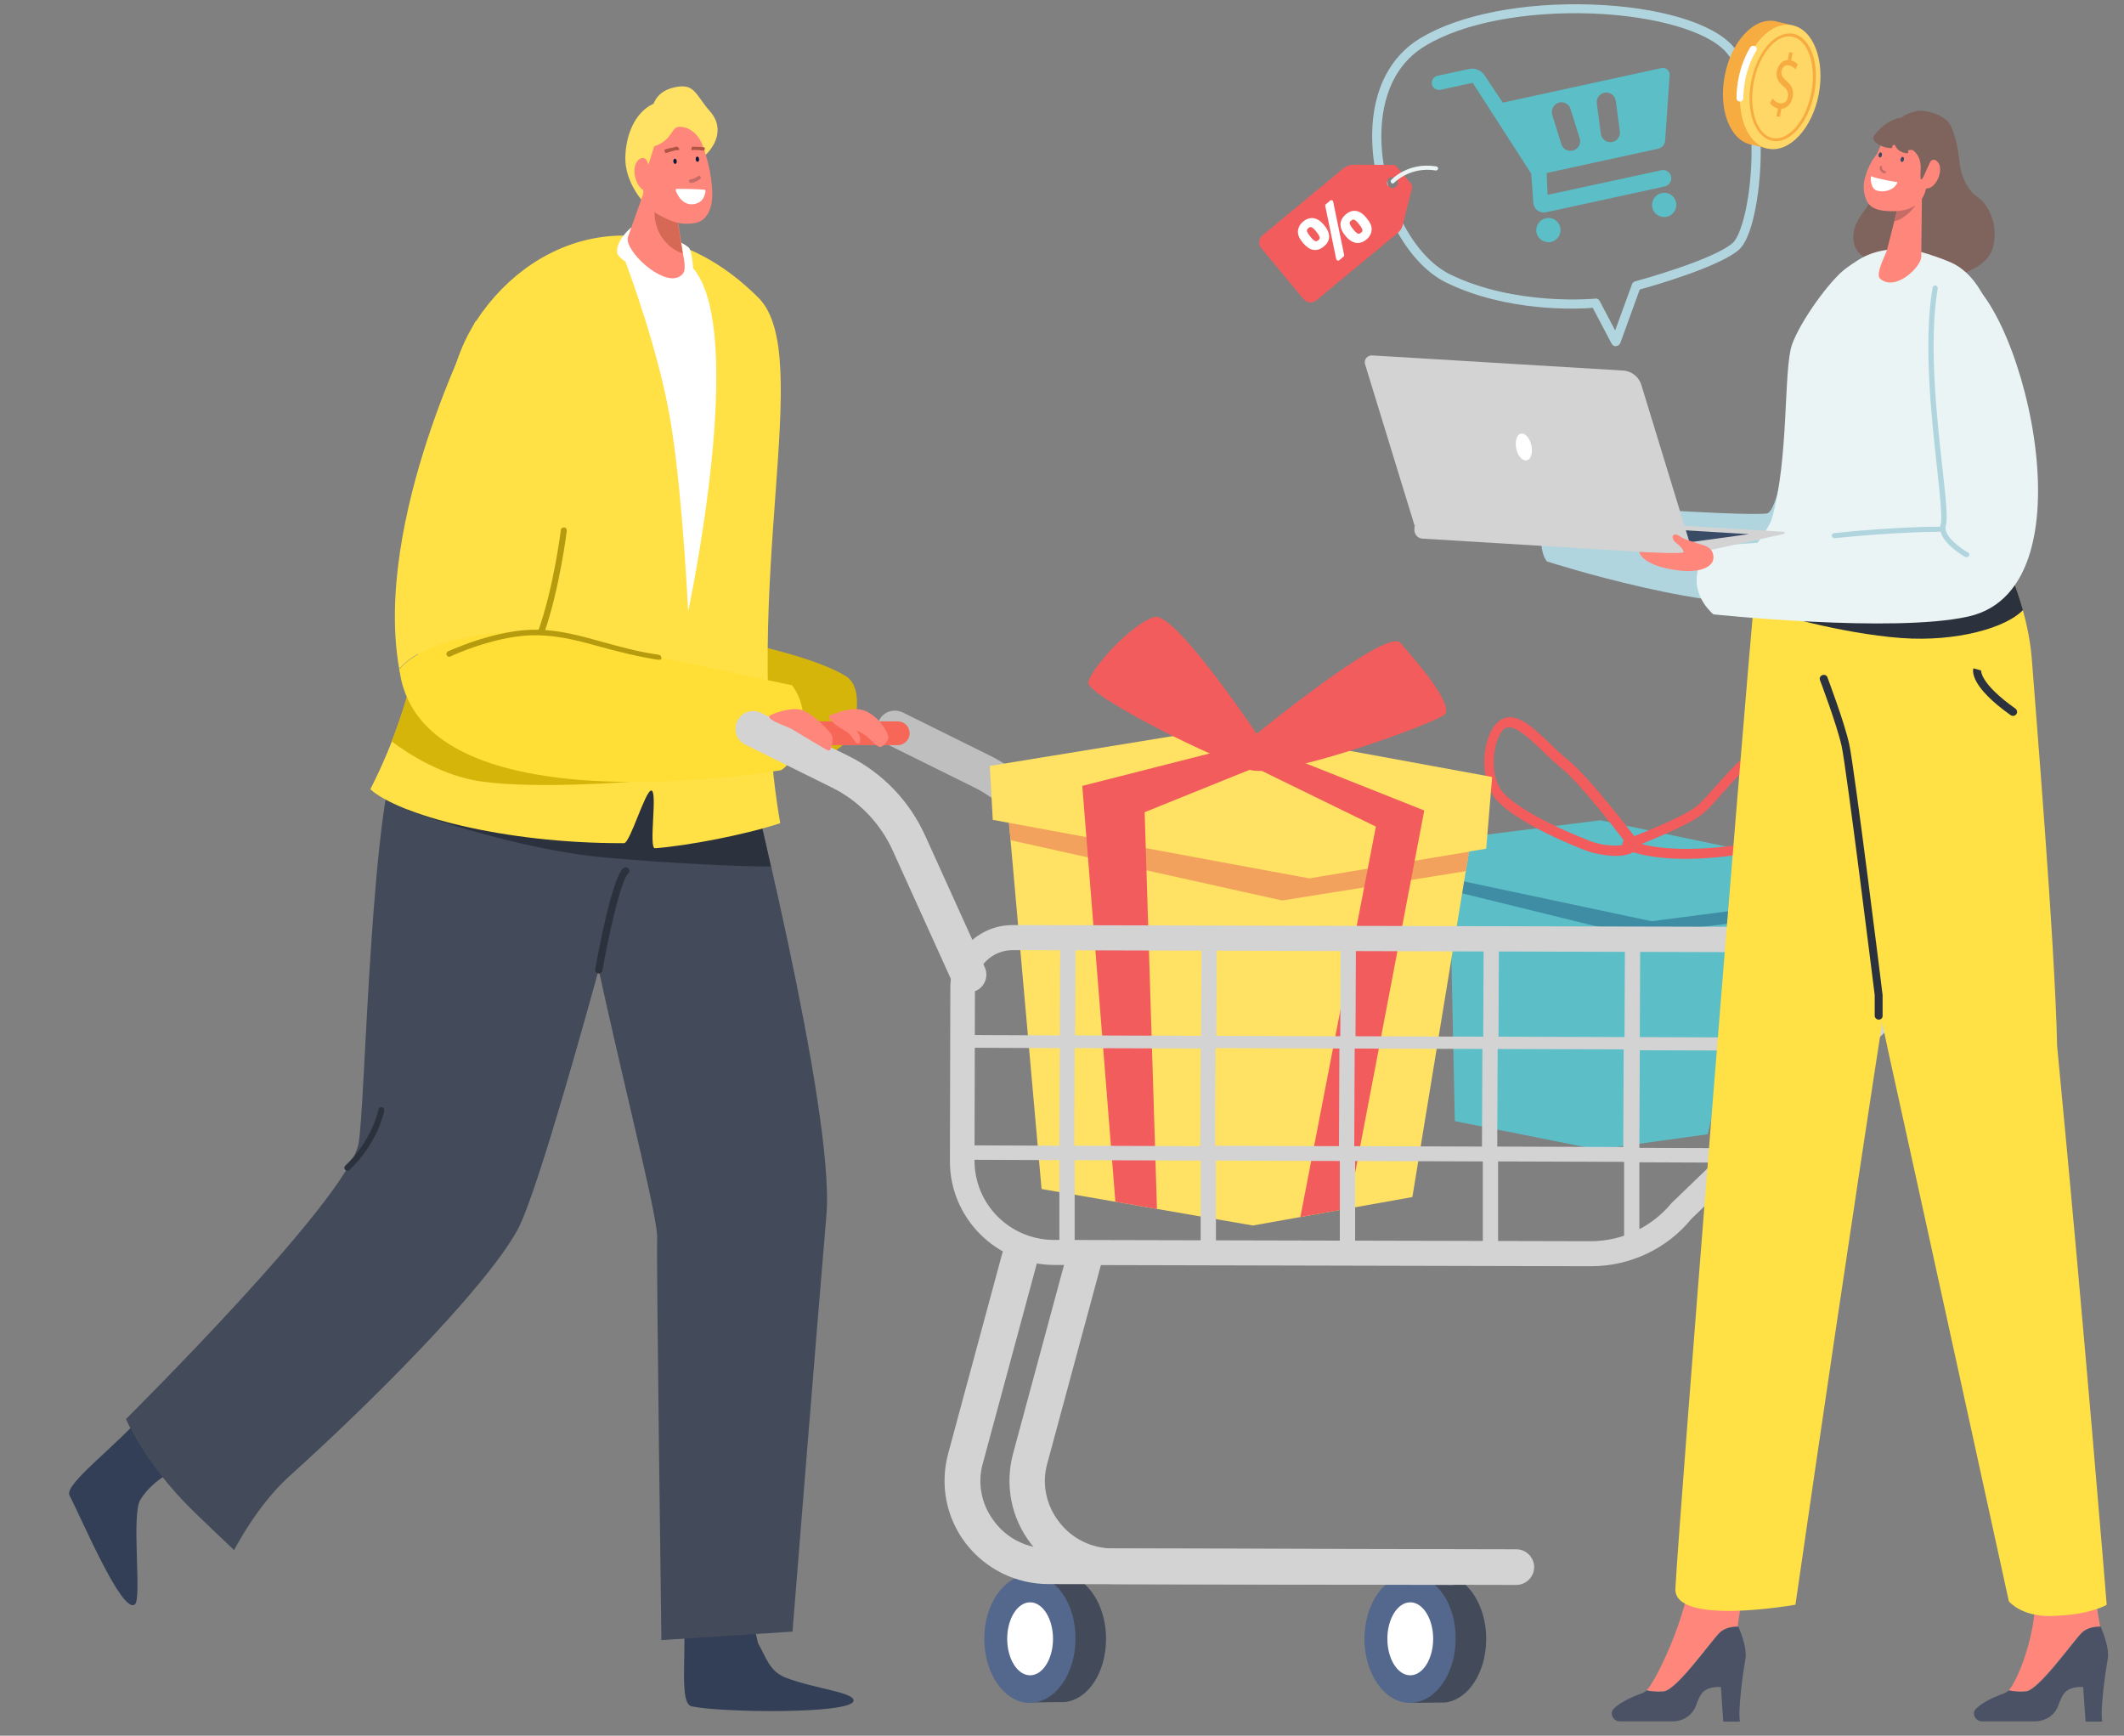 <svg width="246" height="201" viewBox="0 0 246 201" fill="none" xmlns="http://www.w3.org/2000/svg">
<rect x="0" y="0" width="246" height="201" fill="#808080" stroke="none"/>
<g clip-path="url(#clip0_18_1142)">
<path d="M125.841 109.532C126.185 109.581 126.578 109.532 126.922 109.384C127.954 108.942 128.446 107.713 127.954 106.632L123.532 96.755C121.713 92.726 118.569 89.433 114.588 87.468L104.564 82.504C103.532 82.013 102.303 82.406 101.812 83.438C101.32 84.47 101.713 85.699 102.745 86.19L112.77 91.153C115.866 92.677 118.372 95.281 119.797 98.426L124.22 108.303C124.465 109.04 125.104 109.482 125.841 109.532Z" fill="#BFBFBF"/>
<path d="M189.478 105.6L167.905 101.62L168.495 129.826L185.006 133.119L197.782 131.35L204.269 104.323L189.478 105.6Z" fill="#5CBEC6"/>
<path d="M166.627 101.473L191.296 106.681L205.448 104.814L206.284 99.359L185.35 94.986L166.677 97.345L166.627 101.473Z" fill="#5CBEC6"/>
<path d="M167.905 103.094L189.084 108.303L203.728 106.534L204.072 105.011L191.296 106.681L167.905 101.718V103.094Z" fill="#3F8DA5"/>
<path d="M191.885 99.261C190.411 99.065 189.134 98.77 188.2 98.278C188.003 98.18 187.856 97.984 187.905 97.738C187.905 97.492 188.053 97.296 188.298 97.197C188.347 97.197 194.736 94.79 196.505 93.364C197.045 92.922 197.831 92.038 198.667 91.104C200.682 88.844 202.942 86.239 204.76 86.337C204.957 86.337 205.104 86.337 205.252 86.337C207.365 86.387 208.249 86.583 208.691 89.826C208.839 90.662 208.986 91.35 209.084 91.939C209.428 93.61 209.674 94.691 208.741 96.313C207.954 97.738 203.483 98.721 199.944 99.163C196.947 99.507 194.146 99.556 191.885 99.261ZM190.116 97.738C192.475 98.377 195.964 98.475 199.895 98.033C204.564 97.492 207.463 96.362 207.807 95.772C208.495 94.544 208.347 93.807 208.003 92.234C207.856 91.595 207.709 90.907 207.561 90.023C207.365 88.745 207.168 88.057 206.824 87.812C206.529 87.566 205.989 87.517 205.153 87.517C205.006 87.517 204.809 87.517 204.662 87.517C203.384 87.468 201.124 90.023 199.453 91.89C198.569 92.922 197.782 93.758 197.143 94.298C195.768 95.379 192.18 96.903 190.116 97.738Z" fill="#F25C5C"/>
<path d="M185.89 99.016C185.153 98.917 184.416 98.77 183.777 98.524C182.942 98.229 175.473 95.33 173.114 92.382C171.738 90.613 171.64 87.615 172.328 85.551C172.77 84.224 173.458 83.389 174.293 83.143C175.915 82.652 177.635 84.323 179.453 86.043C180.141 86.731 180.878 87.418 181.615 88.008C184.17 90.072 189.281 96.853 189.527 97.148C189.822 97.541 189.822 97.984 189.576 98.328C188.986 99.065 187.463 99.261 185.89 99.016ZM174.932 84.224C174.785 84.224 174.637 84.224 174.49 84.273C174.048 84.372 173.655 85.011 173.36 85.895C172.819 87.615 172.819 90.17 173.949 91.595C175.718 93.807 181.222 96.264 184.17 97.394C185.94 98.082 187.807 97.984 188.397 97.738C187.61 96.706 183.089 90.76 180.829 88.942C180.043 88.303 179.306 87.615 178.618 86.927C177.291 85.65 175.915 84.372 174.932 84.224Z" fill="#F25C5C"/>
<path d="M97.93 78.278C91.345 74.2 67.856 71.202 67.856 71.202C67.856 71.202 55.817 70.613 51.443 75.527C51.541 75.969 51.591 76.411 51.689 76.804C55.669 94.151 95.669 87.222 95.669 87.222C95.669 87.222 98.569 87.124 99.158 82.75C99.502 80.195 98.912 78.868 97.93 78.278Z" fill="#D6B50B"/>
<path d="M16.259 173.659C17.831 171.153 20.583 170.121 20.731 169.974C21.369 169.286 21.517 166.141 19.453 166.878C15.374 168.352 17.635 162.505 16.603 163.733C13.605 167.369 7.365 171.89 8.053 173.168C9.478 175.92 14.146 186.976 15.62 185.797C16.456 185.158 15.178 175.379 16.259 173.659Z" fill="#333F56"/>
<path d="M91.05 194.298C89.085 193.561 88.74 191.89 87.807 190.318C87.758 190.22 87.266 187.91 87.266 187.713C87.217 186.927 84.76 184.912 83.777 186.632C81.861 190.072 78.863 185.158 79.06 186.534C79.699 190.613 78.519 197.247 80.092 197.591C83.384 198.328 98.667 198.524 98.863 196.952C98.962 195.969 94.441 195.576 91.05 194.298Z" fill="#333F56"/>
<path d="M86.038 86.681C86.038 86.681 96.75 128.647 95.718 140.686C94.686 152.726 91.787 188.942 91.787 188.942L76.603 189.925C76.603 189.925 76.013 146.043 76.112 143.34C76.259 139.065 63.483 93.61 65.939 86.681C70.313 74.495 86.038 86.681 86.038 86.681Z" fill="#434A59"/>
<path d="M75.718 88.499C75.718 88.499 63.335 136.362 59.895 142.504C55.964 149.531 42.352 162.996 33.556 170.907C29.723 174.347 27.119 179.507 27.119 179.507C27.119 179.507 22.156 174.839 21.173 173.758C16.406 168.696 14.588 164.323 14.588 164.323C14.588 164.323 40.141 139.016 41.517 132.48C42.303 128.844 42.942 90.711 46.529 85.944C50.067 81.227 75.718 88.499 75.718 88.499Z" fill="#434A59"/>
<path d="M87.168 91.251C82.795 90.121 76.259 88.549 72.967 88.401C67.758 88.156 47.168 93.807 47.168 93.807C47.168 93.807 59.355 98.328 70.116 99.31C77.881 99.998 85.596 100.342 89.281 100.342C88.495 96.755 87.758 93.61 87.168 91.251Z" fill="#2C323D"/>
<path d="M90.362 95.33C85.645 67.664 94.49 41.178 87.856 34.495C76.21 22.849 62.156 26.436 55.129 37.197C47.463 48.893 54.392 68.794 42.893 91.399C46.087 94.298 58.126 97.689 72.279 97.64C72.967 97.64 74.736 91.546 75.424 91.546C76.21 91.497 75.08 98.278 75.866 98.229C79.699 97.934 86.333 96.657 90.362 95.33Z" fill="#FFE145"/>
<path d="M58.126 83.93C53.802 81.718 49.232 78.622 47.905 77.738C47.266 80.391 46.431 83.094 45.35 85.846C47.365 87.369 51.394 89.925 55.866 90.514C62.303 91.399 73.261 90.514 73.261 90.514C73.261 90.514 63.286 86.534 58.126 83.93Z" fill="#D6B50B"/>
<path d="M72.475 30.416C72.475 30.416 76.505 40.981 77.782 49.532C79.109 58.033 79.699 70.809 79.699 70.809C79.699 70.809 86.775 37.885 80.092 30.858C75.325 25.797 72.475 30.416 72.475 30.416Z" fill="white"/>
<path d="M40.239 135.576C40.141 135.576 40.043 135.527 39.994 135.477C39.846 135.33 39.846 135.133 39.994 134.986C43.139 131.988 43.827 128.549 43.827 128.5C43.876 128.303 44.023 128.205 44.22 128.205C44.416 128.254 44.514 128.401 44.514 128.598C44.465 128.745 43.827 132.283 40.485 135.477C40.387 135.576 40.288 135.576 40.239 135.576Z" fill="#2C323D"/>
<path d="M91.738 79.359L62.647 73.168C62.647 73.168 50.608 72.578 46.234 77.492C46.333 77.934 46.382 78.377 46.48 78.77C50.46 96.116 90.46 89.188 90.46 89.188C90.46 89.188 92.377 88.254 92.966 83.88C93.311 81.276 91.738 79.359 91.738 79.359Z" fill="#FFDF35"/>
<path d="M78.765 30.514C78.765 30.514 73.851 27.517 73.114 26.337C73.114 26.337 71.247 27.861 71.492 29.335C71.64 30.269 77.291 33.217 77.881 33.168C78.569 33.07 78.863 32.48 78.863 32.48C78.863 32.48 80.043 33.414 80.239 32.922C80.436 32.431 80.239 29.04 79.748 28.647C79.306 28.303 78.912 28.106 78.912 28.106C78.912 28.106 78.912 29.679 78.863 30.121C78.814 30.367 78.765 30.514 78.765 30.514Z" fill="white"/>
<path d="M82.205 16.313C82.205 16.313 83.925 14.593 81.861 13.217C75.767 9.237 72.573 13.561 72.426 18.131C72.328 21.178 74.637 23.536 74.637 23.536C74.637 23.536 81.861 19.802 82.205 16.313Z" fill="#FFE164"/>
<path d="M75.178 20.539L72.721 27.468C72.328 29.04 76.603 33.02 78.569 32.087C79.158 31.792 79.404 31.497 79.257 30.269L78.175 23.586L75.178 20.539Z" fill="#FF867A"/>
<path d="M75.571 12.578C75.571 12.578 75.669 10.662 78.077 10.121C80.485 9.581 80.485 10.907 82.254 12.922C84.023 14.937 82.942 17.541 80.092 19.163C78.077 20.244 73.556 15.969 75.571 12.578Z" fill="#FFE164"/>
<path d="M78.372 24.962C77.291 24.47 75.866 23.782 75.866 23.782C75.866 23.782 75.473 25.699 76.652 27.468C77.291 28.401 78.126 29.04 79.06 29.335L78.372 24.962Z" fill="#D66856"/>
<path d="M75.767 16.952L74.588 20.686C74.195 22.357 74.834 24.126 76.357 24.912C77.782 25.649 78.716 26.092 80.387 25.846C81.812 25.649 82.5 24.273 82.5 22.455C82.451 20.047 81.763 17.836 81.32 16.706C80.829 15.477 79.846 14.74 78.863 14.691C77.635 14.544 78.077 16.165 75.767 16.952Z" fill="#FF867A"/>
<path d="M79.944 20.785C80.288 20.735 80.583 20.588 80.878 20.391C81.075 20.244 81.32 20.588 81.075 20.735C80.78 20.981 80.436 21.128 80.043 21.178C79.797 21.227 79.699 20.834 79.944 20.785Z" fill="#C66C67"/>
<path d="M78.421 21.866C78.962 21.866 80.239 21.866 81.566 21.964C81.664 21.964 81.713 22.062 81.713 22.161C81.664 22.455 81.517 22.996 81.173 23.291C80.485 23.831 79.06 24.028 78.274 22.111C78.225 22.013 78.274 21.866 78.421 21.866Z" fill="white"/>
<path d="M75.374 20.097C75.276 19.802 75.178 19.556 75.129 19.261C75.03 18.721 74.736 17.934 73.999 18.475C72.917 19.31 73.654 22.21 75.08 22.16C76.112 22.16 75.669 20.785 75.374 20.097Z" fill="#FF867A"/>
<path d="M80.574 18.467C80.601 18.64 80.715 18.76 80.81 18.731C80.912 18.726 80.994 18.572 80.967 18.399C80.941 18.227 80.827 18.107 80.732 18.136C80.63 18.141 80.571 18.288 80.574 18.467Z" fill="#061A3C"/>
<path d="M77.985 18.712C78.012 18.885 78.126 19.005 78.221 18.976C78.323 18.971 78.405 18.817 78.378 18.644C78.352 18.472 78.238 18.352 78.143 18.38C78.025 18.416 77.966 18.563 77.985 18.712Z" fill="#061A3C"/>
<path d="M78.126 17.05C78.126 17.05 76.947 17.247 76.947 17.394C76.947 17.492 77.094 17.738 77.094 17.738C77.094 17.738 78.372 17.296 78.569 17.394C78.765 17.443 78.618 17.001 78.421 17.001C78.225 16.952 78.126 17.05 78.126 17.05Z" fill="#AF5546"/>
<path d="M80.485 17.001C80.485 17.001 81.566 17.001 81.615 17.099C81.664 17.197 81.566 17.443 81.566 17.443C81.566 17.443 80.338 17.296 80.19 17.394C80.043 17.492 80.043 17.05 80.19 17.001C80.338 16.952 80.485 17.001 80.485 17.001Z" fill="#AF5546"/>
<path d="M148.839 100.146L116.849 95.133L120.632 137.689L145.104 141.915L163.581 138.622L170.313 97.541L148.839 100.146Z" fill="#FFE164"/>
<path d="M114.981 94.937L151.64 101.718L172.131 98.278L172.819 89.974L141.763 84.274L114.637 88.696L114.981 94.937Z" fill="#FFE164"/>
<path d="M117.045 97.296L148.495 104.274L169.772 100.883L170.166 98.622L151.64 101.718L116.849 95.281L117.045 97.296Z" fill="#F2A25C"/>
<path d="M144.367 88.401L159.355 95.723L150.608 140.932L156.161 139.949L164.957 93.856L149.134 87.566L144.367 88.401Z" fill="#F25C5C"/>
<path d="M146.971 87.075C146.971 87.075 136.308 70.858 133.753 71.448C131.247 72.038 126.382 77.345 126.038 79.016C125.694 80.637 144.809 90.072 146.038 89.188C147.315 88.303 146.971 87.075 146.971 87.075Z" fill="#F25C5C"/>
<path d="M143.63 86.534C143.63 86.534 160.534 72.48 162.205 74.445C163.876 76.411 168.593 81.718 167.266 82.799C165.94 83.831 146.873 90.858 144.269 88.942C141.615 86.976 143.63 86.534 143.63 86.534Z" fill="#F25C5C"/>
<path d="M141.763 86.829L125.35 91.006L129.183 139.163L133.998 139.998L132.573 94.052L145.596 88.794L141.763 86.829Z" fill="#F25C5C"/>
<path d="M172.131 189.777C172.131 185.944 170.067 182.75 167.414 182.357L163.335 182.308V197.197L167.414 197.148C170.067 196.804 172.131 193.659 172.131 189.777Z" fill="#434A59"/>
<path d="M168.593 189.777C168.593 193.856 166.234 197.197 163.286 197.197C160.387 197.197 158.028 193.856 158.028 189.777C158.028 185.699 160.387 182.357 163.335 182.357C166.284 182.357 168.642 185.699 168.593 189.777Z" fill="#54678C"/>
<path d="M165.989 189.777C165.989 192.087 164.809 194.003 163.335 194.003C161.861 194.003 160.682 192.087 160.682 189.777C160.682 187.468 161.861 185.551 163.335 185.551C164.809 185.551 165.989 187.468 165.989 189.777Z" fill="white"/>
<path d="M128.102 189.777C128.102 185.944 126.038 182.75 123.384 182.357L119.306 182.308L119.256 197.148L123.335 197.099C126.038 196.804 128.102 193.659 128.102 189.777Z" fill="#434A59"/>
<path d="M124.564 189.777C124.564 193.856 122.205 197.197 119.256 197.197C116.357 197.197 113.998 193.856 113.998 189.777C113.998 185.699 116.357 182.357 119.306 182.357C122.254 182.357 124.613 185.699 124.564 189.777Z" fill="#54678C"/>
<path d="M121.959 189.777C121.959 192.087 120.78 194.003 119.306 194.003C117.831 194.003 116.652 192.087 116.652 189.777C116.652 187.468 117.831 185.551 119.306 185.551C120.78 185.551 121.959 187.468 121.959 189.777Z" fill="white"/>
<path d="M128.888 183.438L175.62 183.536C176.75 183.536 177.684 182.603 177.684 181.473C177.684 180.342 176.75 179.409 175.62 179.409L128.888 179.31C126.431 179.31 124.121 178.18 122.647 176.215C121.124 174.249 120.632 171.743 121.32 169.384L127.561 146.288C127.856 145.207 123.876 144.126 123.581 145.207L117.34 168.303C116.357 171.939 117.094 175.772 119.404 178.77C121.615 181.718 125.104 183.438 128.888 183.438Z" fill="#D3D3D3"/>
<path d="M121.419 183.438L168.151 183.536C169.281 183.536 170.215 182.603 170.215 181.473C170.215 180.342 169.281 179.409 168.151 179.409L121.419 179.31C118.962 179.31 116.652 178.18 115.178 176.215C113.655 174.249 113.163 171.743 113.851 169.384L120.092 146.288C120.387 145.207 119.748 144.028 118.618 143.733C117.537 143.438 116.357 144.077 116.062 145.207L109.822 168.303C108.839 171.939 109.576 175.772 111.885 178.77C114.195 181.718 117.684 183.438 121.419 183.438Z" fill="#D3D3D3"/>
<path d="M92.23 83.536H103.974C104.76 83.536 105.35 84.175 105.35 84.912C105.35 85.698 104.711 86.288 103.974 86.288H92.23C91.443 86.288 90.853 85.649 90.853 84.912C90.853 84.175 91.492 83.536 92.23 83.536Z" fill="#F76757"/>
<path d="M111.443 134.298L122.696 134.347V145.06H124.465V134.347L139.06 134.396V145.109H140.829V134.396L155.178 134.446V145.158H156.947V134.446L171.738 134.495V145.207H173.507V134.495L188.102 134.544V144.814C189.084 144.568 188.937 144.224 189.871 143.831V134.593L201.173 134.642L203.532 132.971L189.871 132.922L189.92 121.62L203.581 121.669V131.104L205.35 129.286V121.669H213.851L216.21 120.195L205.35 120.146L205.399 108.745H203.63L203.581 120.146L189.92 120.097L189.969 108.696H188.2L188.151 120.097L173.556 120.048L173.605 108.647H171.836L171.787 120.048L156.996 119.998L157.045 108.598H155.276L155.227 119.998L140.878 119.949L140.927 108.549H139.158L139.109 119.949L124.514 119.9L124.564 108.5H122.795L122.745 119.9L111.492 119.851V121.325L122.745 121.374L122.696 132.677L111.443 132.627V134.298ZM173.458 121.473L188.053 121.522L188.003 132.824L173.409 132.775L173.458 121.473ZM156.898 121.423L171.689 121.473L171.64 132.775L156.849 132.726L156.898 121.423ZM140.78 121.374L155.129 121.423L155.08 132.726L140.731 132.677L140.78 121.374ZM124.465 121.374L139.06 121.423L139.011 132.726L124.416 132.677L124.465 121.374Z" fill="#D3D3D3"/>
<path d="M110.018 134.396L110.067 114.347C110.067 110.367 113.311 107.124 117.291 107.124L220.288 107.369C221.959 107.369 223.433 108.303 224.17 109.826C224.908 111.35 224.662 113.07 223.63 114.396L195.915 141.129C193.065 144.618 188.79 146.632 184.269 146.632L122.057 146.485C115.374 146.436 109.969 141.03 110.018 134.396ZM117.291 110.023C114.883 110.023 112.917 111.989 112.917 114.347L112.868 134.396C112.868 139.458 116.947 143.536 122.008 143.586L184.22 143.733C187.856 143.733 191.296 142.111 193.605 139.31L221.32 112.578C221.861 111.939 221.615 111.251 221.517 111.104C221.419 110.907 221.075 110.318 220.239 110.318L117.291 110.023Z" fill="#D3D3D3"/>
<path d="M111.935 114.888C112.279 114.937 112.672 114.888 113.016 114.74C114.048 114.298 114.539 113.07 114.048 111.989L107.168 96.804C105.35 92.775 102.205 89.482 98.225 87.517L88.151 82.554C87.119 82.062 85.89 82.455 85.399 83.487C84.908 84.519 85.301 85.748 86.333 86.239L96.357 91.202C99.453 92.726 101.959 95.33 103.384 98.475L110.264 113.659C110.559 114.347 111.198 114.789 111.935 114.888Z" fill="#D3D3D3"/>
<path d="M89.379 82.75C89.379 82.75 91.247 81.915 92.623 82.16C93.999 82.406 96.357 84.863 96.406 85.305C96.505 85.699 96.357 86.878 95.964 86.927C95.817 86.927 92.377 84.814 91.689 84.421C91.247 84.126 88.151 83.192 89.379 82.75Z" fill="#FF867A"/>
<path d="M96.406 82.75C96.406 82.75 98.274 81.915 99.65 82.16C101.026 82.406 102.5 83.93 102.893 85.305C102.991 85.699 102.205 86.632 101.861 86.485C100.78 85.993 100.878 85.158 98.716 84.421C98.274 84.175 95.178 83.192 96.406 82.75Z" fill="#FF867A"/>
<path d="M62.647 73.119C62.647 73.119 67.512 58.475 64.171 40.981C63.581 37.885 55.08 37.197 55.08 37.197C55.08 37.197 43.188 60.195 46.234 77.443C50.608 72.529 62.647 73.119 62.647 73.119Z" fill="#FFE145"/>
<path d="M76.308 76.411H76.259C73.753 76.018 71.689 75.477 69.674 74.937C67.217 74.249 64.858 73.61 62.254 73.561C57.635 73.463 52.23 75.969 52.18 76.018C52.033 76.116 51.787 76.018 51.738 75.871C51.64 75.723 51.738 75.477 51.886 75.428C52.131 75.33 57.537 72.824 62.254 72.922C64.957 72.971 67.315 73.659 69.822 74.347C71.787 74.888 73.851 75.477 76.308 75.821C76.505 75.871 76.603 76.018 76.603 76.215C76.652 76.264 76.505 76.411 76.308 76.411Z" fill="#B69B0E"/>
<path d="M62.647 73.463C62.598 73.463 62.549 73.463 62.549 73.463C62.352 73.414 62.303 73.217 62.352 73.02C64.121 68.057 64.957 61.423 64.957 61.374C64.957 61.178 65.153 61.08 65.35 61.08C65.546 61.08 65.645 61.276 65.645 61.473C65.645 61.522 64.809 68.205 63.04 73.266C62.942 73.365 62.795 73.463 62.647 73.463Z" fill="#B69B0E"/>
<path d="M98.569 83.782C98.569 83.782 99.453 84.863 99.551 85.207C99.699 85.699 99.65 86.19 99.306 86.092C98.962 85.993 98.863 85.404 98.225 84.863C97.979 84.667 97.193 84.274 96.554 83.733C95.915 83.192 95.915 82.898 96.259 82.75C96.554 82.652 97.979 83.045 98.569 83.782Z" fill="#FF867A"/>
<path d="M69.379 112.726C69.33 112.726 69.33 112.726 69.281 112.726C69.035 112.677 68.888 112.48 68.937 112.234C69.134 111.153 70.804 101.817 72.18 100.539C72.377 100.391 72.623 100.391 72.77 100.539C72.917 100.735 72.917 100.981 72.77 101.129C71.885 101.964 70.46 108.45 69.772 112.382C69.723 112.578 69.576 112.726 69.379 112.726Z" fill="#2C323D"/>
<g clip-path="url(#clip1_18_1142)">
<path d="M187.142 40.095C186.944 40.095 186.771 39.996 186.672 39.823L184.47 35.649C182.664 35.797 174.475 36.167 167.424 32.685C162.871 30.412 159.21 23.496 158.938 16.58C158.715 10.998 160.719 6.675 164.579 4.378C169.081 1.686 176.454 0.253 184.371 0.525C192.04 0.796 198.3 2.624 200.699 5.341C203.817 8.873 203.99 15.641 203.916 18.383C203.817 22.607 202.926 27.572 201.417 28.905C199.19 30.882 191.471 33.105 189.913 33.525L187.661 39.724C187.587 39.922 187.414 40.045 187.191 40.07C187.166 40.095 187.142 40.095 187.142 40.095ZM184.791 34.562C184.989 34.562 185.162 34.661 185.261 34.834L187.067 38.267L189.022 32.907C189.071 32.759 189.22 32.635 189.368 32.586C189.467 32.561 198.473 30.116 200.699 28.115C201.64 27.275 202.728 23.323 202.852 18.358C203 12.801 201.912 8.33 199.908 6.033C197.731 3.588 191.62 1.834 184.346 1.562C176.652 1.29 169.452 2.674 165.148 5.267C160.373 8.083 159.878 13.542 160.002 16.555C160.125 19.668 160.991 22.953 162.451 25.769C163.911 28.609 165.865 30.733 167.894 31.746C175.44 35.476 184.643 34.587 184.717 34.587C184.742 34.562 184.767 34.562 184.791 34.562Z" fill="#B1D5DE"/>
<path d="M218.216 30.338C214.851 29.893 211.931 33.154 209.754 40.638C207.429 48.666 206.118 59.287 204.633 59.46C201.541 59.831 180.289 58.25 180.289 58.25C180.289 58.25 179.052 58.843 178.656 61.164C178.161 64.005 179.175 65.018 179.175 65.018C179.175 65.018 199.363 71.514 207.998 69.587C223.238 66.179 225.044 31.252 218.216 30.338Z" fill="#B1D5DE"/>
<path d="M241.125 189.039C240.111 190.002 236.152 195.683 234.618 195.856C233.802 195.93 233.109 195.832 232.639 195.733C233.554 194.967 236.944 187.335 235.286 181.283L242.065 180.616C242.065 180.616 243.08 187.952 243.253 188.372C242.684 188.347 241.768 188.446 241.125 189.039Z" fill="#FF867A"/>
<path d="M228.854 197.882C229.398 197.338 230.363 196.721 232.144 196.079C232.317 196.005 232.491 195.906 232.664 195.758C233.134 195.856 233.802 195.955 234.643 195.881C236.177 195.733 240.135 190.052 241.15 189.064C241.768 188.471 242.684 188.372 243.302 188.372C243.698 189.311 244.317 191.015 244.119 192.077C243.846 193.609 243.228 198.005 243.475 199.364H241.546L241.273 195.362C241.273 195.362 239.789 195.214 239.096 196.054C238.824 196.375 238.602 196.918 238.404 197.462C238.008 198.623 236.894 199.339 235.657 199.339H229.621C228.78 199.364 228.31 198.4 228.854 197.882Z" fill="#4B5266"/>
<path d="M238.255 121.137C238.008 108.985 235.608 80.357 235.336 76.479C234.94 70.995 232.664 66.055 232.664 66.055C232.664 66.055 211.189 65.981 210.398 67.389C209.606 68.797 214.628 103.378 218.785 122.15C222.174 137.464 232.664 185.433 232.664 185.433C232.664 185.433 234.074 187.211 237.562 187.137C242.139 187.038 243.995 185.828 243.995 185.828C243.995 185.828 241.422 154.038 238.255 121.137Z" fill="#FFE145"/>
<path d="M219.972 14.48C219.972 14.48 219.551 13.394 221.951 12.875C222.966 12.653 225.39 13.27 225.984 14.653C226.875 16.703 226.875 18.68 227.048 19.445C227.221 20.211 227.666 21.891 229.052 22.829C230.437 23.768 231.452 26.164 230.833 28.609C230.215 31.054 226.677 32.117 224.623 32.166C222.57 32.215 217.35 30.783 215.84 29.745C214.331 28.708 214.232 26.757 215.618 24.83C217.374 22.385 218.067 20.853 219.304 19.346C220.541 17.864 219.972 14.48 219.972 14.48Z" fill="#7F635D"/>
<path d="M199.19 189.039C198.176 190.002 194.217 195.683 192.684 195.856C191.867 195.93 191.174 195.832 190.704 195.733C191.62 194.967 195.479 187.31 195.974 181.283L202.753 180.616C202.753 180.616 201.12 187.952 201.293 188.372C200.724 188.347 199.809 188.446 199.19 189.039Z" fill="#FF867A"/>
<path d="M186.894 197.882C187.439 197.338 188.403 196.721 190.185 196.079C190.358 196.005 190.531 195.906 190.704 195.758C191.174 195.856 191.842 195.955 192.684 195.881C194.217 195.733 198.176 190.052 199.19 189.064C199.809 188.471 200.724 188.372 201.343 188.372C201.738 189.311 202.357 191.015 202.159 192.077C201.887 193.609 201.268 198.005 201.516 199.364H199.586L199.314 195.362C199.314 195.362 197.83 195.214 197.137 196.054C196.865 196.375 196.642 196.918 196.444 197.462C196.048 198.623 194.935 199.339 193.698 199.339H187.661C186.82 199.364 186.375 198.4 186.894 197.882Z" fill="#4B5266"/>
<path d="M203.47 66.055H226.751C221.531 91.398 207.948 185.828 207.948 185.828C207.948 185.828 193.822 188.347 194.044 183.951C194.49 175.478 201.392 88.681 203.47 66.055Z" fill="#FFE145"/>
<path d="M201.491 66.228C201.912 64.845 204.806 61.486 205.202 60.102C207.231 53.087 206.538 42.787 207.552 39.897C208.542 37.131 211.981 32.413 213.762 31.104C216.014 29.449 216.978 29.054 220.096 28.733C221.135 28.609 225.415 30.017 226.528 30.684C235.286 35.822 231.6 60.769 232.689 66.08C233.53 70.205 200.675 68.92 201.491 66.228Z" fill="#EAF4F4"/>
<path d="M222.595 22.73L222.52 29.745C222.496 30.906 219.551 33.796 217.77 32.29C217.251 31.845 217.993 30.289 218.512 29.078L220.046 23.076L222.595 22.73Z" fill="#FF867A"/>
<path d="M219.378 25.645L219.848 23.793L221.828 23.817C221.828 23.817 220.789 25.324 219.378 25.645Z" fill="#C66C67"/>
<path d="M223.114 18.037C223.114 18.037 223.361 20.063 223.139 21.52C222.817 23.669 221.259 24.484 219.081 24.459C216.954 24.435 216.187 23.842 215.915 22.335C215.84 21.965 215.84 21.594 215.89 21.1C216.014 20.285 216.558 18.828 217.251 18.013C217.572 17.642 217.795 16.753 217.993 16.456C219.428 14.258 222.545 14.95 223.114 18.037Z" fill="#FF867A"/>
<path d="M234.297 70.649C233.53 67.932 232.689 66.055 232.689 66.055C232.689 66.055 232.565 66.055 232.342 66.055C228.879 66.846 205.202 70.946 205.202 70.946C205.202 70.946 213.02 73.342 220.195 73.885C226.652 74.354 232.367 72.675 234.297 70.649Z" fill="#2C323D"/>
<path d="M218.314 20.063C218.364 20.063 218.438 20.038 218.438 19.964C218.463 19.89 218.413 19.816 218.339 19.816C217.919 19.692 217.968 19.371 217.968 19.371C217.993 19.297 217.943 19.223 217.869 19.223C217.795 19.198 217.721 19.248 217.721 19.322C217.671 19.519 217.721 19.939 218.265 20.087C218.29 20.063 218.29 20.063 218.314 20.063Z" fill="#C66C67"/>
<path d="M220.121 18.433C220.096 18.605 220.17 18.754 220.269 18.754C220.368 18.778 220.492 18.655 220.516 18.482C220.541 18.309 220.467 18.161 220.368 18.161C220.269 18.136 220.17 18.26 220.121 18.433Z" fill="#3A4B66"/>
<path d="M217.572 17.914C217.548 18.087 217.622 18.235 217.721 18.235C217.82 18.26 217.943 18.136 217.968 17.963C217.993 17.79 217.919 17.642 217.82 17.642C217.696 17.642 217.597 17.766 217.572 17.914Z" fill="#3A4B66"/>
<path d="M219.774 21.1C219.774 21.1 217.696 20.779 216.682 20.409C216.682 20.409 216.558 21.471 217.127 21.94C217.597 22.311 219.279 22.311 219.774 21.1Z" fill="white"/>
<path d="M222.966 19.989C223.114 19.766 223.213 19.519 223.287 19.272C223.46 18.803 223.807 18.136 224.401 18.729C225.242 19.593 224.203 22.039 222.966 21.817C222.026 21.668 222.595 20.557 222.966 19.989Z" fill="#FF867A"/>
<path d="M226.627 31.796C223.263 31.351 223.139 36.538 223.98 43.405C224.97 51.704 226.108 61.09 224.623 61.288C221.531 61.658 197.632 63.264 197.632 63.264C197.632 63.264 196.964 64.079 196.568 66.401C196.073 69.242 198.448 71.143 198.448 71.143C198.448 71.143 219.354 73.342 227.988 71.39C243.203 67.982 233.431 32.685 226.627 31.796Z" fill="#EAF4F4"/>
<path d="M218.933 14.036C218.389 14.332 217.721 14.826 217.102 15.641C216.508 16.456 218.166 17.074 218.562 17.099C218.933 17.148 219.131 17.222 219.156 17.049C219.18 16.876 219.255 16.679 219.428 16.802C219.601 16.926 219.626 17.37 220.318 17.617C220.986 17.864 221.061 17.716 220.986 17.519C220.912 17.321 221.506 17.321 221.58 17.42C221.679 17.519 222.57 18.062 222.446 19.742C222.397 20.384 222.397 20.977 222.619 20.705C222.842 20.433 223.213 19.47 223.213 19.47C223.213 19.47 223.856 18.284 223.782 17.543C223.733 16.778 222.223 12.282 218.933 14.036Z" fill="#7F635D"/>
<path d="M163.836 60.868L163.812 61.313C163.787 61.881 164.207 62.35 164.752 62.375L195.306 64.227C195.504 64.227 195.677 64.227 195.875 64.178L206.612 61.831C206.761 61.807 206.736 61.584 206.588 61.584L173.139 59.559L163.836 60.868Z" fill="#D3D3D3"/>
<path d="M195.677 62.795L202.555 61.856L192.708 61.263L195.677 62.795Z" fill="#3A4B66"/>
<path d="M195.677 62.795L163.836 60.868L158.097 42.17C157.948 41.651 158.344 41.132 158.913 41.157L187.983 42.911C188.972 42.96 189.838 43.652 190.111 44.615L195.677 62.795Z" fill="#D3D3D3"/>
<path d="M177.369 51.581C177.542 52.445 177.32 53.211 176.825 53.31C176.33 53.408 175.786 52.816 175.613 51.951C175.44 51.087 175.662 50.321 176.157 50.222C176.627 50.099 177.171 50.716 177.369 51.581Z" fill="white"/>
<path d="M198.399 64.894C198.547 64.425 198.448 63.536 197.434 63.19C196.419 62.844 195.059 62.474 194.712 62.202C193.995 61.634 193.549 61.93 193.772 62.449C193.995 62.968 194.786 63.14 195.009 63.931C195.083 64.203 189.863 63.906 189.863 63.906C189.863 63.906 189.987 65.314 193.698 65.956C197.162 66.549 198.225 65.487 198.399 64.894Z" fill="#FF867A"/>
<path d="M227.765 64.524C227.716 64.524 227.666 64.524 227.617 64.499C227.468 64.425 224.203 62.572 224.772 60.695C224.97 60.004 224.697 57.484 224.351 54.248C223.708 48.419 222.743 39.626 223.832 33.302C223.856 33.154 224.005 33.031 224.178 33.055C224.326 33.08 224.45 33.228 224.425 33.401C223.362 39.626 224.326 48.394 224.97 54.174C225.365 57.706 225.613 60.053 225.365 60.843C224.994 62.029 227.097 63.511 227.938 63.98C228.087 64.054 228.136 64.227 228.062 64.376C227.963 64.474 227.864 64.524 227.765 64.524Z" fill="#B1D5DE"/>
<path d="M212.451 62.325C212.303 62.325 212.179 62.202 212.154 62.054C212.129 61.906 212.253 61.757 212.426 61.733C219.774 60.967 224.549 60.992 224.599 60.992C224.772 60.992 224.895 61.115 224.895 61.288C224.895 61.436 224.772 61.584 224.599 61.584C224.599 61.584 224.599 61.584 224.549 61.584C224.079 61.584 219.428 61.609 212.476 62.325C212.476 62.325 212.476 62.325 212.451 62.325Z" fill="#B1D5DE"/>
<path d="M217.597 118.074C217.35 118.074 217.127 117.877 217.127 117.605V115.234C217.053 114.666 213.861 88.953 213.292 86.384C212.748 83.938 210.818 78.825 210.793 78.776C210.694 78.529 210.818 78.257 211.066 78.183C211.313 78.084 211.585 78.208 211.659 78.455C211.734 78.677 213.639 83.691 214.183 86.211C214.777 88.903 218.042 115.135 218.042 115.234V117.63C218.067 117.852 217.869 118.074 217.597 118.074Z" fill="#2C323D"/>
<path d="M233.159 82.901C233.06 82.901 232.961 82.876 232.887 82.827C228.211 79.517 228.458 77.714 228.557 77.393L229.448 77.64C229.448 77.64 229.448 77.64 229.448 77.615C229.448 77.64 229.274 79.122 233.431 82.061C233.629 82.209 233.678 82.506 233.53 82.703C233.431 82.827 233.307 82.901 233.159 82.901Z" fill="#2C323D"/>
<path d="M180.709 26.337C180.882 27.102 180.388 27.843 179.645 28.016C178.878 28.189 178.136 27.695 177.963 26.954C177.79 26.189 178.285 25.448 179.027 25.275C179.794 25.102 180.536 25.571 180.709 26.337Z" fill="#5CBEC6"/>
<path d="M194.118 23.422C194.292 24.188 193.797 24.929 193.055 25.102C192.288 25.275 191.545 24.781 191.372 24.04C191.199 23.274 191.694 22.533 192.436 22.36C193.203 22.187 193.945 22.656 194.118 23.422Z" fill="#5CBEC6"/>
<path d="M193.549 20.458C193.45 19.939 192.931 19.593 192.411 19.717L179.25 22.558L179.126 20.038L192.04 17.222C192.486 17.123 192.832 16.753 192.857 16.284L193.376 8.701C193.401 8.182 192.931 7.762 192.411 7.885L174.054 11.887L171.926 8.701C171.531 8.132 170.838 7.836 170.17 7.984L166.484 8.775C166.038 8.873 165.766 9.318 165.84 9.763C165.939 10.207 166.385 10.479 166.83 10.405L170.566 9.59L177.345 20.112L177.592 23.496C177.641 24.237 178.334 24.731 179.052 24.583L192.807 21.594C193.302 21.471 193.648 20.977 193.549 20.458ZM185.905 10.726C186.498 10.652 187.067 11.072 187.142 11.689L187.612 15.222C187.686 15.814 187.265 16.382 186.647 16.456C186.053 16.531 185.484 16.111 185.41 15.493L184.94 11.961C184.866 11.368 185.286 10.8 185.905 10.726ZM180.511 11.887C181.105 11.714 181.724 12.035 181.897 12.628L182.961 16.037C183.134 16.629 182.812 17.247 182.218 17.42C181.625 17.593 181.006 17.272 180.833 16.679L179.769 13.27C179.621 12.702 179.942 12.085 180.511 11.887Z" fill="#5CBEC6"/>
<path d="M208.22 10.454C208.715 7.935 208.319 5.564 207.33 4.057L207.552 2.921L205.598 2.451C203.124 1.982 200.526 4.798 199.759 8.75C198.992 12.702 200.378 16.284 202.852 16.753L204.806 17.222L205.029 16.086C206.489 15.049 207.75 12.974 208.22 10.454Z" fill="#F7AC41"/>
<path d="M210.645 10.924C209.878 14.876 207.28 17.692 204.806 17.222C202.332 16.753 200.972 13.171 201.714 9.219C202.481 5.267 205.078 2.451 207.552 2.921C210.026 3.39 211.387 6.971 210.645 10.924Z" fill="#FFD766"/>
<path d="M205.994 16.333C205.746 16.358 205.499 16.358 205.276 16.308C204.287 16.111 203.495 15.296 203.025 13.962C202.58 12.677 202.505 11.047 202.827 9.417C203.149 7.787 203.817 6.305 204.707 5.267C205.623 4.205 206.687 3.736 207.676 3.909C208.666 4.106 209.457 4.921 209.928 6.255C210.373 7.54 210.447 9.17 210.125 10.8C209.804 12.43 209.136 13.912 208.245 14.95C207.528 15.765 206.761 16.234 205.994 16.333ZM206.959 4.23C206.266 4.304 205.573 4.748 204.93 5.489C204.064 6.477 203.421 7.91 203.124 9.491C202.505 12.727 203.495 15.641 205.326 15.987C207.157 16.333 209.161 13.986 209.779 10.751C210.398 7.515 209.408 4.6 207.577 4.254C207.379 4.205 207.181 4.205 206.959 4.23Z" fill="#F7AC41"/>
<path d="M205.746 13.468L205.92 12.554C205.548 12.48 205.202 12.233 205.004 11.961L205.276 11.393C205.474 11.665 205.771 11.887 206.142 11.961C206.612 12.06 206.983 11.739 207.082 11.22C207.181 10.726 206.983 10.355 206.563 10.01C205.969 9.516 205.647 9.022 205.796 8.231C205.944 7.49 206.439 6.971 207.058 6.947L207.231 6.033L207.627 6.107L207.453 6.996C207.849 7.095 208.072 7.293 208.22 7.465L207.948 8.034C207.825 7.91 207.602 7.638 207.181 7.564C206.687 7.465 206.414 7.861 206.34 8.206C206.241 8.676 206.439 8.972 206.934 9.392C207.528 9.911 207.775 10.43 207.627 11.245C207.478 11.961 207.008 12.554 206.315 12.603L206.142 13.542L205.746 13.468Z" fill="#F7AC41"/>
<path d="M201.689 11.714C201.64 11.739 201.565 11.763 201.516 11.763C201.293 11.763 201.12 11.59 201.12 11.368C201.145 7.836 202.679 5.539 202.728 5.465C202.852 5.292 203.099 5.242 203.297 5.366C203.47 5.489 203.52 5.736 203.396 5.909C203.371 5.934 201.936 8.108 201.912 11.368C201.912 11.516 201.813 11.665 201.689 11.714Z" fill="white"/>
<path d="M156.761 19.075C156.34 19.075 155.919 19.223 155.598 19.495L146.221 27.251C145.776 27.621 145.702 28.288 146.073 28.733L150.971 34.636C151.342 35.081 152.01 35.155 152.456 34.784L161.882 26.979C162.179 26.732 162.401 26.386 162.476 26.016L163.539 21.792C163.589 21.619 163.539 21.446 163.44 21.298L161.758 19.297C161.659 19.174 161.511 19.099 161.338 19.099L156.761 19.075ZM161.684 21.619C161.412 21.841 161.016 21.817 160.793 21.545C160.571 21.273 160.595 20.878 160.867 20.655C161.14 20.433 161.535 20.458 161.758 20.73C161.981 21.001 161.956 21.397 161.684 21.619Z" fill="#F25C5C"/>
<path d="M157.107 24.435C156.686 24.361 156.266 24.484 155.87 24.83C155.474 25.151 155.276 25.546 155.251 25.966C155.251 26.386 155.425 26.831 155.82 27.3C156.192 27.769 156.612 28.041 157.008 28.115C157.429 28.189 157.849 28.066 158.245 27.745C158.641 27.424 158.839 27.028 158.864 26.608C158.888 26.189 158.69 25.744 158.295 25.275C157.899 24.781 157.503 24.509 157.107 24.435ZM157.627 26.954C157.453 27.102 157.33 27.078 157.28 27.053C157.206 27.028 157.008 26.93 156.711 26.534C156.389 26.139 156.34 25.942 156.315 25.867C156.315 25.793 156.315 25.67 156.488 25.546C156.662 25.398 156.761 25.423 156.835 25.448C156.909 25.472 157.107 25.571 157.404 25.966C157.725 26.361 157.775 26.559 157.8 26.633C157.8 26.707 157.8 26.831 157.627 26.954Z" fill="white"/>
<path d="M153.94 27.423C153.94 27.003 153.767 26.559 153.371 26.09C153 25.62 152.579 25.349 152.184 25.274C151.763 25.2 151.342 25.324 150.947 25.645C150.551 25.966 150.353 26.361 150.328 26.781C150.303 27.201 150.501 27.646 150.897 28.115C151.293 28.584 151.689 28.856 152.085 28.93C152.505 29.004 152.926 28.881 153.322 28.535C153.718 28.239 153.915 27.868 153.94 27.423ZM151.367 26.732C151.367 26.658 151.367 26.534 151.54 26.411C151.714 26.262 151.813 26.287 151.887 26.312C151.961 26.337 152.159 26.435 152.456 26.831C152.777 27.226 152.827 27.423 152.852 27.497C152.852 27.572 152.852 27.695 152.678 27.819C152.505 27.967 152.382 27.942 152.332 27.918C152.258 27.893 152.06 27.794 151.763 27.399C151.441 27.028 151.392 26.831 151.367 26.732Z" fill="white"/>
<path d="M154.262 23.2C154.188 23.175 154.089 23.175 154.039 23.249L153.569 23.644C153.495 23.694 153.47 23.793 153.495 23.867L154.757 29.992C154.781 30.067 154.831 30.141 154.905 30.165C154.979 30.19 155.078 30.19 155.128 30.116L155.598 29.721C155.672 29.671 155.697 29.572 155.672 29.498L154.41 23.373C154.41 23.299 154.361 23.224 154.262 23.2Z" fill="white"/>
<path d="M161.288 21.248C161.239 21.248 161.164 21.224 161.14 21.174C161.041 21.075 161.041 20.927 161.115 20.853C161.189 20.754 163.119 18.729 166.36 19.272C166.484 19.297 166.582 19.421 166.558 19.544C166.533 19.668 166.409 19.766 166.286 19.742C163.317 19.248 161.486 21.149 161.461 21.174C161.412 21.224 161.338 21.248 161.288 21.248Z" fill="#EAF4F4"/>
</g>
</g>
<defs>
<clipPath id="clip0_18_1142">
<rect width="244.226" height="200" fill="white" transform="translate(0.887 0.5)"/>
</clipPath>
<clipPath id="clip1_18_1142">
<rect width="121.376" height="200" fill="white" transform="translate(145.85 0.5)"/>
</clipPath>
</defs>
</svg>
